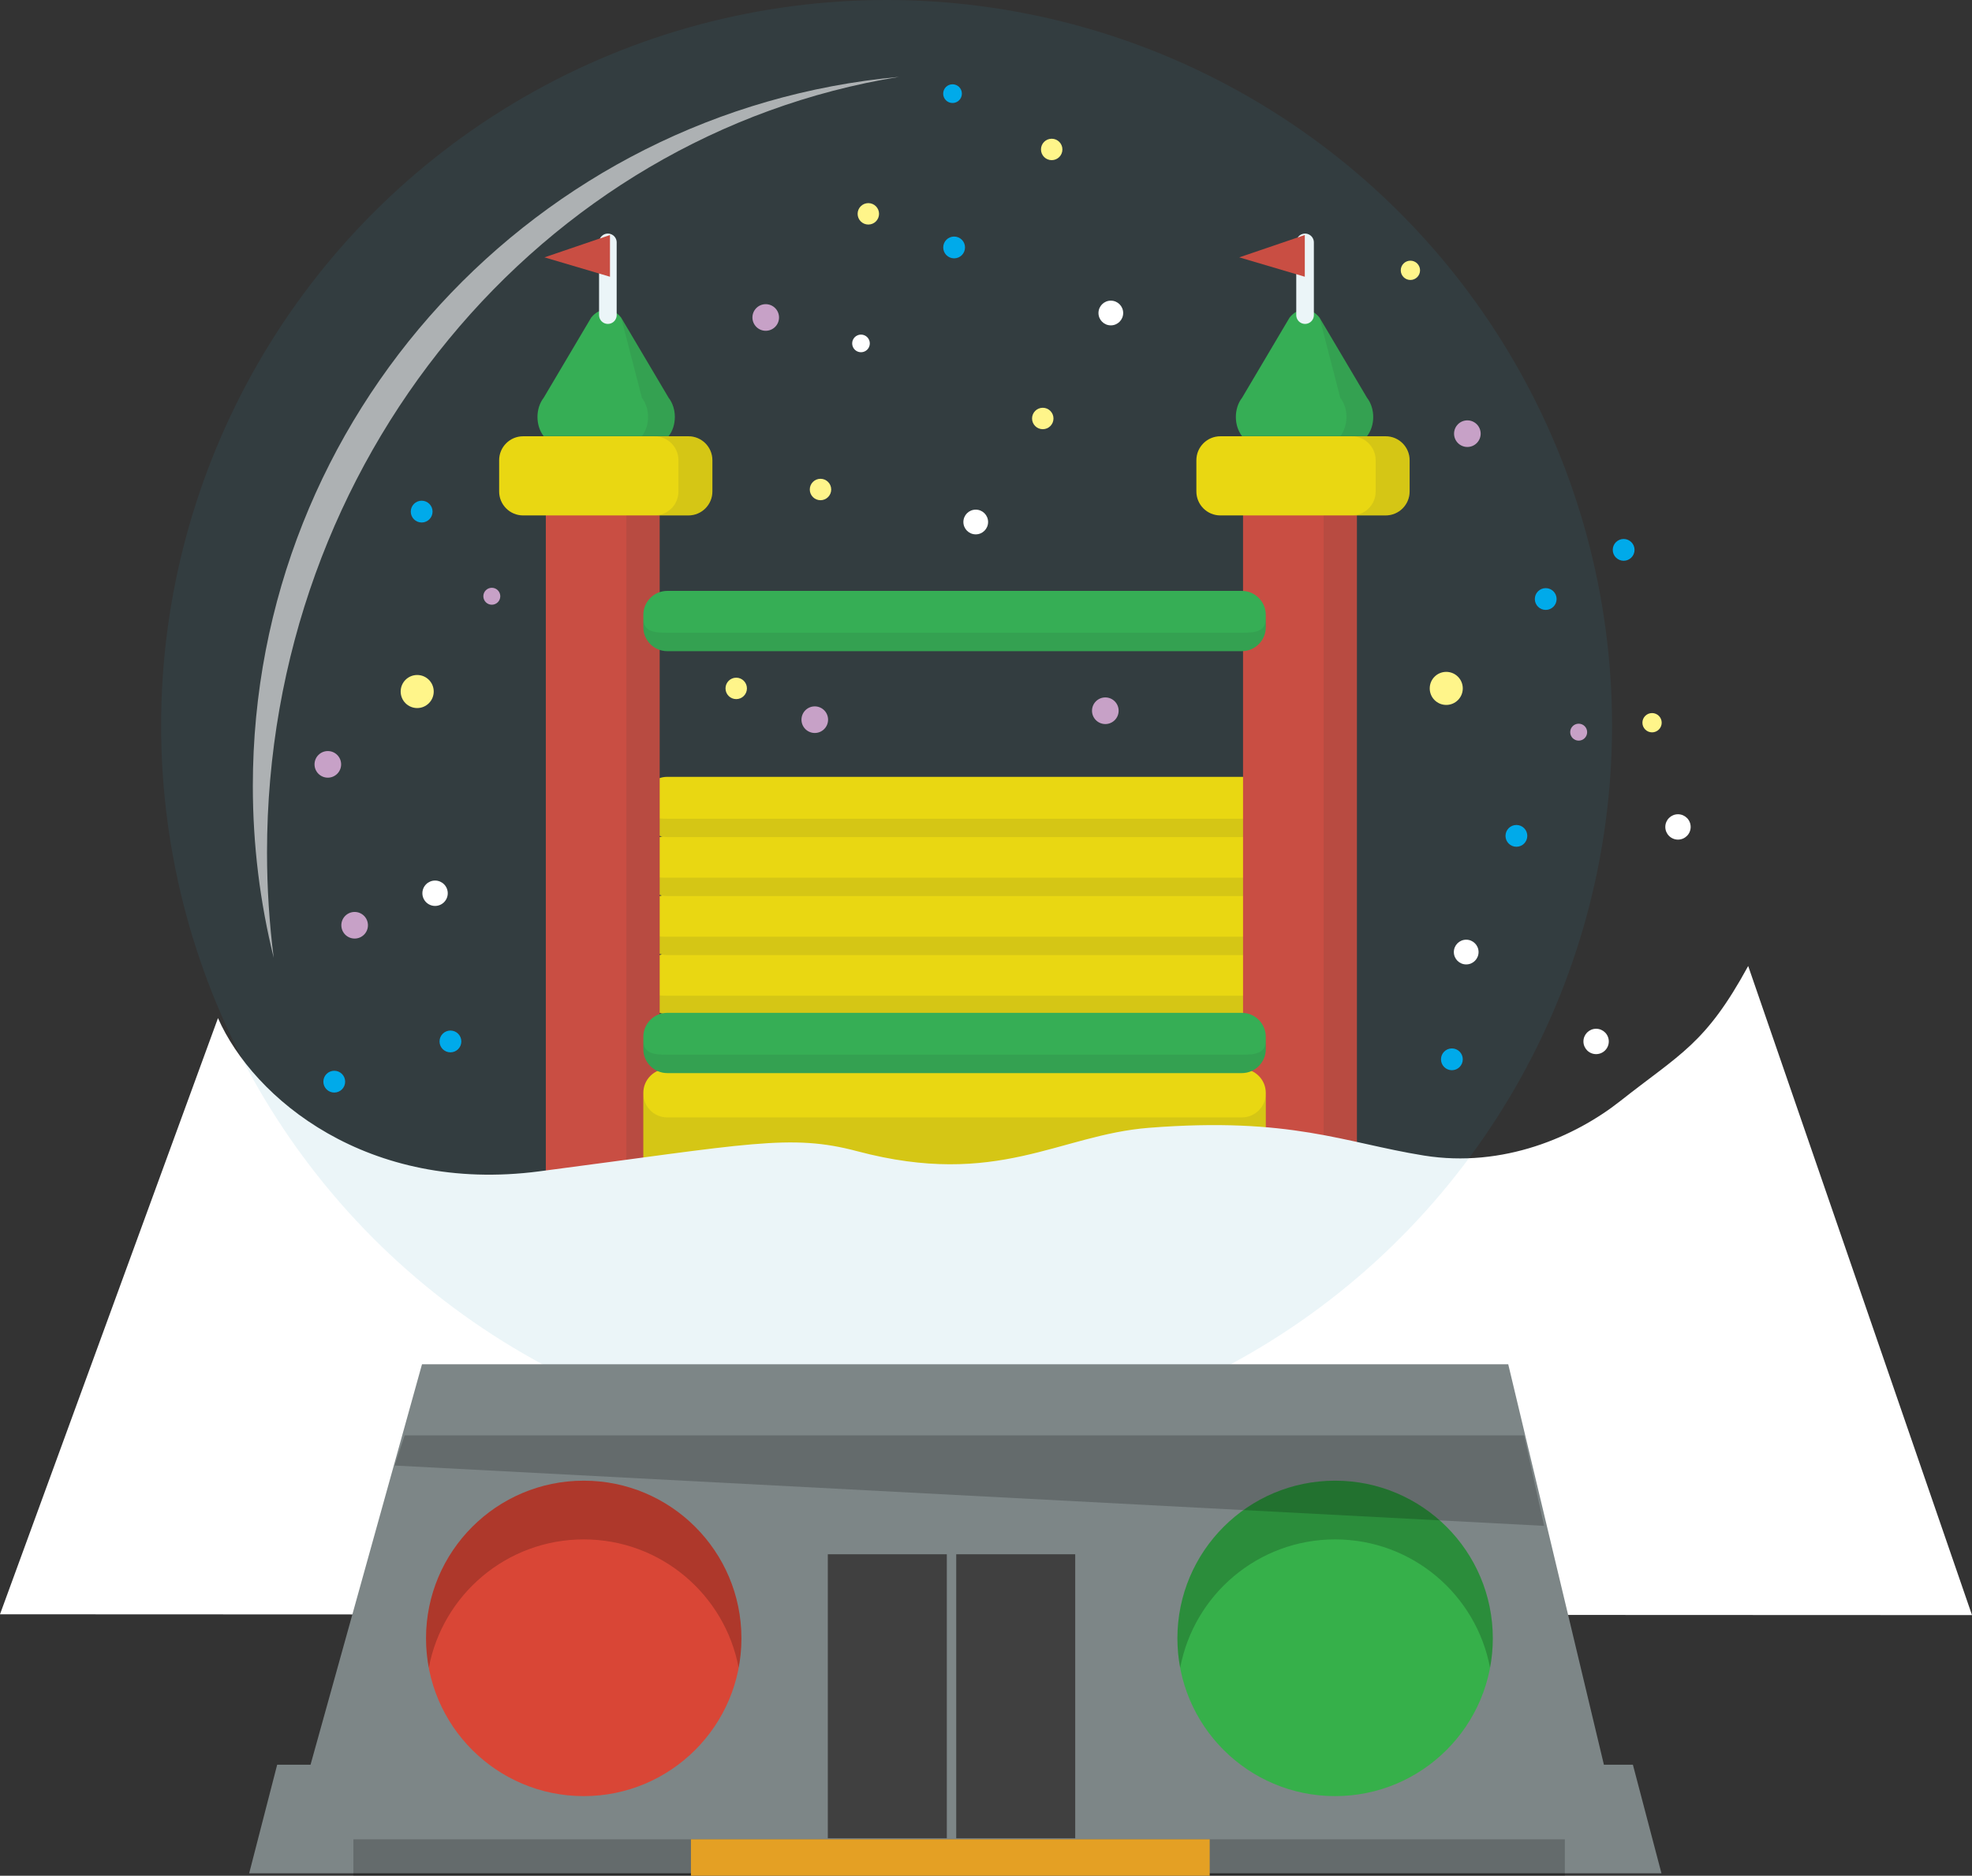 <?xml version="1.0" encoding="iso-8859-1"?>
<!-- Generator: Adobe Illustrator 16.0.0, SVG Export Plug-In . SVG Version: 6.00 Build 0)  -->
<!DOCTYPE svg PUBLIC "-//W3C//DTD SVG 1.1//EN" "http://www.w3.org/Graphics/SVG/1.1/DTD/svg11.dtd">
<svg version="1.1" xmlns="http://www.w3.org/2000/svg" xmlns:xlink="http://www.w3.org/1999/xlink" x="0px" y="0px"
	 width="335.938px" height="319.498px" viewBox="0 0 335.938 319.498" style="enable-background:new 0 0 335.938 319.498;"
	 xml:space="preserve">
<rect x="0" y="0" width="335.938" height="319.498" fill="#333333" stroke="none"/>
<g id="house17">
	<line style="fill:#A7DFF8;" x1="22.706" y1="267.288" x2="308.953" y2="267.288"/>
	<path style="fill:#FDDE00;" d="M113.677,172.733c-2.255,0-4.084-1.828-4.084-4.083v-2.097c0-2.255,1.829-4.084,4.084-4.084h97.87
		c2.256,0,4.084,1.829,4.084,4.084v2.097c0,2.255-1.828,4.083-4.084,4.083H113.677z"/>
	<g style="opacity:0.1;">
		<path style="fill:#231F20;" d="M215.631,168.65v-1.487c0,2.256-1.828,2.437-4.084,2.437h-97.87c-2.255,0-4.084-0.181-4.084-2.437
			v1.487c0,2.255,1.829,4.083,4.084,4.083h97.87C213.803,172.733,215.631,170.905,215.631,168.65z"/>
	</g>
	<path style="fill:#FDDE00;" d="M113.677,162.685c-2.255,0-4.084-1.829-4.084-4.084v-2.097c0-2.255,1.829-4.084,4.084-4.084h97.87
		c2.256,0,4.084,1.829,4.084,4.084v2.097c0,2.255-1.828,4.084-4.084,4.084H113.677z"/>
	<g style="opacity:0.1;">
		<path style="fill:#231F20;" d="M215.631,158.601v-1.487c0,2.256-1.828,2.437-4.084,2.437h-97.87c-2.255,0-4.084-0.181-4.084-2.437
			v1.487c0,2.255,1.829,4.084,4.084,4.084h97.87C213.803,162.685,215.631,160.855,215.631,158.601z"/>
	</g>
	<path style="fill:#FDDE00;" d="M113.677,152.635c-2.255,0-4.084-1.829-4.084-4.085v-2.096c0-2.255,1.829-4.084,4.084-4.084h97.87
		c2.256,0,4.084,1.829,4.084,4.084v2.096c0,2.256-1.828,4.085-4.084,4.085H113.677z"/>
	<g style="opacity:0.1;">
		<path style="fill:#231F20;" d="M215.631,148.55v-1.486c0,2.256-1.828,2.437-4.084,2.437h-97.87c-2.255,0-4.084-0.181-4.084-2.437
			v1.486c0,2.256,1.829,4.085,4.084,4.085h97.87C213.803,152.635,215.631,150.806,215.631,148.55z"/>
	</g>
	<path style="fill:#FDDE00;" d="M113.677,142.585c-2.255,0-4.084-1.829-4.084-4.084v-2.097c0-2.255,1.829-4.084,4.084-4.084h97.87
		c2.256,0,4.084,1.829,4.084,4.084v2.097c0,2.255-1.828,4.084-4.084,4.084H113.677z"/>
	<g style="opacity:0.1;">
		<path style="fill:#231F20;" d="M215.631,138.501v-1.487c0,2.256-1.828,2.437-4.084,2.437h-97.87c-2.255,0-4.084-0.181-4.084-2.437
			v1.487c0,2.255,1.829,4.084,4.084,4.084h97.87C213.803,142.585,215.631,140.756,215.631,138.501z"/>
	</g>
	<path style="fill:#D94636;" d="M112.379,200.865c0,2.255-1.829,4.084-4.084,4.084H97.066c-2.256,0-4.084-1.829-4.084-4.084V87.541
		c0-2.256,1.828-4.084,4.084-4.084h11.229c2.255,0,4.084,1.828,4.084,4.084V200.865z"/>
	<g style="opacity:0.1;">
		<path style="fill:#231F20;" d="M108.295,83.457h-5.673c2.256,0,4.084,1.828,4.084,4.084v113.324c0,2.255-1.828,4.084-4.084,4.084
			h5.673c2.255,0,4.084-1.829,4.084-4.084V87.541C112.379,85.285,110.55,83.457,108.295,83.457z"/>
	</g>
	<path style="fill:#FDDE00;" d="M117.275,74.312c2.256,0,4.084,1.828,4.084,4.084v5.314c0,2.255-1.828,4.084-4.084,4.084h-28.16
		c-2.256,0-4.084-1.829-4.084-4.084v-5.314c0-2.256,1.828-4.084,4.084-4.084H117.275z"/>
	<g style="opacity:0.1;">
		<path style="fill:#231F20;" d="M117.275,74.312h-5.785c2.256,0,4.084,1.828,4.084,4.084v5.314c0,2.255-1.828,4.084-4.084,4.084
			h5.785c2.256,0,4.084-1.829,4.084-4.084v-5.314C121.359,76.141,119.531,74.312,117.275,74.312z"/>
	</g>
	<path style="fill:#36B04A;" d="M113.902,67.754c1.41,1.807,1.41,4.735,0,6.542H92.618c-1.41-1.807-1.41-4.735,0-6.542l8.088-13.652
		c1.411-1.807,3.698-1.807,5.108,0L113.902,67.754z"/>
	<g style="opacity:0.1;">
		<path style="fill:#231F20;" d="M113.902,67.754l-8.088-13.652l3.534,13.652c1.411,1.807,1.411,4.735,0,6.542h4.554
			C115.312,72.489,115.312,69.561,113.902,67.754z"/>
	</g>
	<path style="fill:#36B04A;" d="M232.875,67.754c1.41,1.807,1.41,4.735,0,6.542h-21.283c-1.412-1.807-1.412-4.735,0-6.542
		l8.088-13.652c1.41-1.807,3.697-1.807,5.107,0L232.875,67.754z"/>
	<g style="opacity:0.1;">
		<path style="fill:#231F20;" d="M232.875,67.754l-8.088-13.652l3.533,13.652c1.412,1.807,1.412,4.735,0,6.542h4.555
			C234.285,72.489,234.285,69.561,232.875,67.754z"/>
	</g>
	<path style="fill:#D94636;" d="M231.154,200.865c0,2.255-1.828,4.084-4.084,4.084h-11.229c-2.256,0-4.084-1.829-4.084-4.084V87.541
		c0-2.256,1.828-4.084,4.084-4.084h11.229c2.256,0,4.084,1.828,4.084,4.084V200.865z"/>
	<g style="opacity:0.1;">
		<path style="fill:#231F20;" d="M227.07,83.457h-5.672c2.256,0,4.084,1.828,4.084,4.084v113.324c0,2.255-1.828,4.084-4.084,4.084
			h5.672c2.256,0,4.084-1.829,4.084-4.084V87.541C231.154,85.285,229.326,83.457,227.07,83.457z"/>
	</g>
	<path style="fill:#FDDE00;" d="M236.051,74.312c2.256,0,4.084,1.828,4.084,4.084v5.314c0,2.255-1.828,4.084-4.084,4.084h-28.16
		c-2.256,0-4.084-1.829-4.084-4.084v-5.314c0-2.256,1.828-4.084,4.084-4.084H236.051z"/>
	<g style="opacity:0.1;">
		<path style="fill:#231F20;" d="M236.051,74.312h-5.785c2.256,0,4.084,1.828,4.084,4.084v5.314c0,2.255-1.828,4.084-4.084,4.084
			h5.785c2.256,0,4.084-1.829,4.084-4.084v-5.314C240.135,76.141,238.307,74.312,236.051,74.312z"/>
	</g>
	<path style="fill:#FDDE00;" d="M113.677,201.462c-2.255,0-4.084-1.828-4.084-4.084v-11.229c0-2.256,1.829-4.084,4.084-4.084h97.87
		c2.256,0,4.084,1.828,4.084,4.084v11.229c0,2.256-1.828,4.084-4.084,4.084H113.677z"/>
	<g style="opacity:0.1;">
		<path style="fill:#231F20;" d="M215.631,197.378v-11.131c0,2.256-1.828,4.084-4.084,4.084h-97.87
			c-2.255,0-4.084-1.828-4.084-4.084v11.131c0,2.256,1.829,4.084,4.084,4.084h97.87
			C213.803,201.462,215.631,199.634,215.631,197.378z"/>
	</g>
	
		<line style="fill:none;stroke:#FFFFFF;stroke-width:3;stroke-linecap:round;stroke-linejoin:round;stroke-miterlimit:10;" x1="103.552" y1="41.287" x2="103.552" y2="53.672"/>
	
		<line style="fill:none;stroke:#FFFFFF;stroke-width:3;stroke-linecap:round;stroke-linejoin:round;stroke-miterlimit:10;" x1="222.322" y1="41.287" x2="222.322" y2="53.672"/>
	<path style="fill:#36B04A;" d="M113.677,110.913c-2.255,0-4.084-1.829-4.084-4.084v-2.097c0-2.255,1.829-4.084,4.084-4.084h97.87
		c2.256,0,4.084,1.829,4.084,4.084v2.097c0,2.255-1.828,4.084-4.084,4.084H113.677z"/>
	<g style="opacity:0.1;">
		<path style="fill:#231F20;" d="M215.631,106.829v-1.487c0,2.256-1.828,2.437-4.084,2.437h-97.87c-2.255,0-4.084-0.181-4.084-2.437
			v1.487c0,2.255,1.829,4.084,4.084,4.084h97.87C213.803,110.913,215.631,109.084,215.631,106.829z"/>
	</g>
	<path style="fill:#36B04A;" d="M113.677,182.783c-2.255,0-4.084-1.828-4.084-4.084v-2.096c0-2.255,1.829-4.084,4.084-4.084h97.87
		c2.256,0,4.084,1.829,4.084,4.084v2.096c0,2.256-1.828,4.084-4.084,4.084H113.677z"/>
	<g style="opacity:0.1;">
		<path style="fill:#231F20;" d="M215.631,178.699v-1.486c0,2.256-1.828,2.437-4.084,2.437h-97.87c-2.255,0-4.084-0.181-4.084-2.437
			v1.486c0,2.256,1.829,4.084,4.084,4.084h97.87C213.803,182.783,215.631,180.955,215.631,178.699z"/>
	</g>
	<polyline style="fill:#D94636;" points="103.911,40.031 92.747,43.837 103.911,47.136 103.911,40.031 	"/>
	<polyline style="fill:#D94636;" points="222.277,40.031 211.113,43.837 222.277,47.136 222.277,40.031 	"/>
	<path style="fill:#FFFFFF;" d="M335.938,275.104L0,274.965l37.135-101.549c6.053,13.72,25.537,29.911,54.696,26.107
		c35.849-4.676,42.777-6.467,54.232-3.425c23.855,6.334,34.339-2.796,49.666-3.996c24.207-1.896,33.238,2.529,46.799,4.718
		c13.562,2.188,25.826-3.228,33.494-9.28c10.281-8.117,14.525-9.685,21.789-23.001L335.938,275.104"/>
	<line style="opacity:0.1;fill:#3396B9;" x1="313.951" y1="268.648" x2="20.589" y2="268.648"/>
	<circle style="opacity:0.1;fill:#3396B9;" cx="151.033" cy="123.586" r="123.586"/>
	<path style="fill:none;" d="M297.115,135.463c0,73.103-59.26,132.362-132.362,132.362c-73.103,0-132.363-59.26-132.363-132.362
		C32.39,62.361,91.651,3.1,164.753,3.1C237.855,3.1,297.115,62.361,297.115,135.463z"/>
	<g style="opacity:0.6;">
		<path style="fill:#FFFFFF;" d="M153.155,13.094C91.421,18.75,43.072,70.665,43.072,133.873c0,10.092,1.233,19.894,3.557,29.268
			c-0.75-5.872-1.141-11.863-1.141-17.95C45.488,78.347,92.178,22.964,153.155,13.094z"/>
	</g>
	<polygon style="fill:#7D8687;" points="277.582,318.796 47.833,318.796 71.89,232.378 256.934,232.378 	"/>
	<polygon style="fill:#7D8687;" points="283.035,319.089 42.445,319.089 47.216,300.592 278.172,300.592 	"/>
	<rect x="60.198" y="313.293" style="opacity:0.2;" width="206.38" height="6.205"/>
	<rect x="117.705" y="313.293" style="fill:#E4A024;" width="88.373" height="6.205"/>
	<rect x="162.896" y="264.744" style="fill:#404040;" width="20.272" height="48.378"/>
	<rect x="141.021" y="264.744" style="fill:#404040;" width="20.272" height="48.378"/>
	<circle style="fill:#D94636;" cx="99.44" cy="279.074" r="26.864"/>
	<g>
		<path style="opacity:0.2;" d="M99.44,262.21c13.128,0,24.049,9.418,26.393,21.864c0.306-1.621,0.472-3.291,0.472-5
			c0-14.837-12.027-26.864-26.864-26.864c-14.836,0-26.863,12.027-26.863,26.864c0,1.709,0.167,3.379,0.472,5
			C75.392,271.628,86.314,262.21,99.44,262.21z"/>
	</g>
	<circle style="fill:#36B04A;" cx="227.44" cy="279.074" r="26.864"/>
	<g>
		<path style="opacity:0.2;" d="M227.439,262.21c13.129,0,24.049,9.418,26.393,21.864c0.307-1.621,0.473-3.291,0.473-5
			c0-14.837-12.027-26.864-26.865-26.864c-14.836,0-26.863,12.027-26.863,26.864c0,1.709,0.168,3.379,0.473,5
			C203.393,271.628,214.314,262.21,227.439,262.21z"/>
	</g>
	<polygon style="opacity:0.2;" points="68.934,244.489 259.621,244.489 263.045,259.903 67.221,249.628 	"/>
	<circle style="fill:#FFF58A;" cx="147.924" cy="36.423" r="1.825"/>
	<circle style="fill:#FFF58A;" cx="179.161" cy="25.455" r="1.825"/>
	<circle style="fill:#FFF58A;" cx="177.64" cy="71.282" r="1.825"/>
	<circle style="fill:#FFF58A;" cx="139.775" cy="83.378" r="1.825"/>
	<circle style="fill:#FFF58A;" cx="125.418" cy="117.257" r="1.825"/>
	<circle style="fill:#FFF58A;" cx="71.071" cy="117.789" r="2.816"/>
	<circle style="fill:#FFF58A;" cx="246.375" cy="117.257" r="2.816"/>
	<circle style="fill:#FFF58A;" cx="281.434" cy="123.101" r="1.643"/>
	<circle style="fill:#FFF58A;" cx="240.268" cy="46.045" r="1.643"/>
	<circle style="fill:#C7A1C7;" cx="60.415" cy="157.601" r="2.266"/>
	<circle style="fill:#C7A1C7;" cx="55.847" cy="130.197" r="2.266"/>
	<circle style="fill:#C7A1C7;" cx="130.445" cy="54.077" r="2.266"/>
	<circle style="fill:#C7A1C7;" cx="188.296" cy="121.062" r="2.267"/>
	<circle style="fill:#C7A1C7;" cx="138.8" cy="122.585" r="2.266"/>
	<circle style="fill:#C7A1C7;" cx="249.971" cy="73.868" r="2.266"/>
	<circle style="fill:#C7A1C7;" cx="83.783" cy="101.561" r="1.443"/>
	<circle style="fill:#C7A1C7;" cx="268.934" cy="124.711" r="1.443"/>
	<circle style="fill:#FFFFFF;" cx="189.234" cy="53.316" r="2.105"/>
	<circle style="fill:#FFFFFF;" cx="166.221" cy="88.914" r="2.105"/>
	<circle style="fill:#FFFFFF;" cx="249.774" cy="162.167" r="2.106"/>
	<circle style="fill:#FFFFFF;" cx="74.116" cy="152.149" r="2.161"/>
	<circle style="fill:#FFFFFF;" cx="285.852" cy="140.854" r="2.16"/>
	<circle style="fill:#FFFFFF;" cx="271.904" cy="177.392" r="2.16"/>
	<circle style="fill:#00AAEA;" cx="162.539" cy="42.148" r="1.856"/>
	<circle style="fill:#00AAEA;" cx="71.833" cy="87.143" r="1.856"/>
	<circle style="fill:#00AAEA;" cx="258.325" cy="142.376" r="1.856"/>
	<circle style="fill:#00AAEA;" cx="247.335" cy="180.437" r="1.856"/>
	<circle style="fill:#00AAEA;" cx="162.267" cy="15.951" r="1.594"/>
	<circle style="fill:#00AAEA;" cx="263.32" cy="102.033" r="1.855"/>
	<circle style="fill:#00AAEA;" cx="276.595" cy="93.66" r="1.856"/>
	<circle style="fill:#00AAEA;" cx="76.733" cy="177.392" r="1.856"/>
	<circle style="fill:#00AAEA;" cx="56.942" cy="184.242" r="1.856"/>
	<circle style="fill:#FFFFFF;" cx="146.674" cy="58.495" r="1.503"/>
</g>
<g id="Layer_1">
</g>
</svg>
